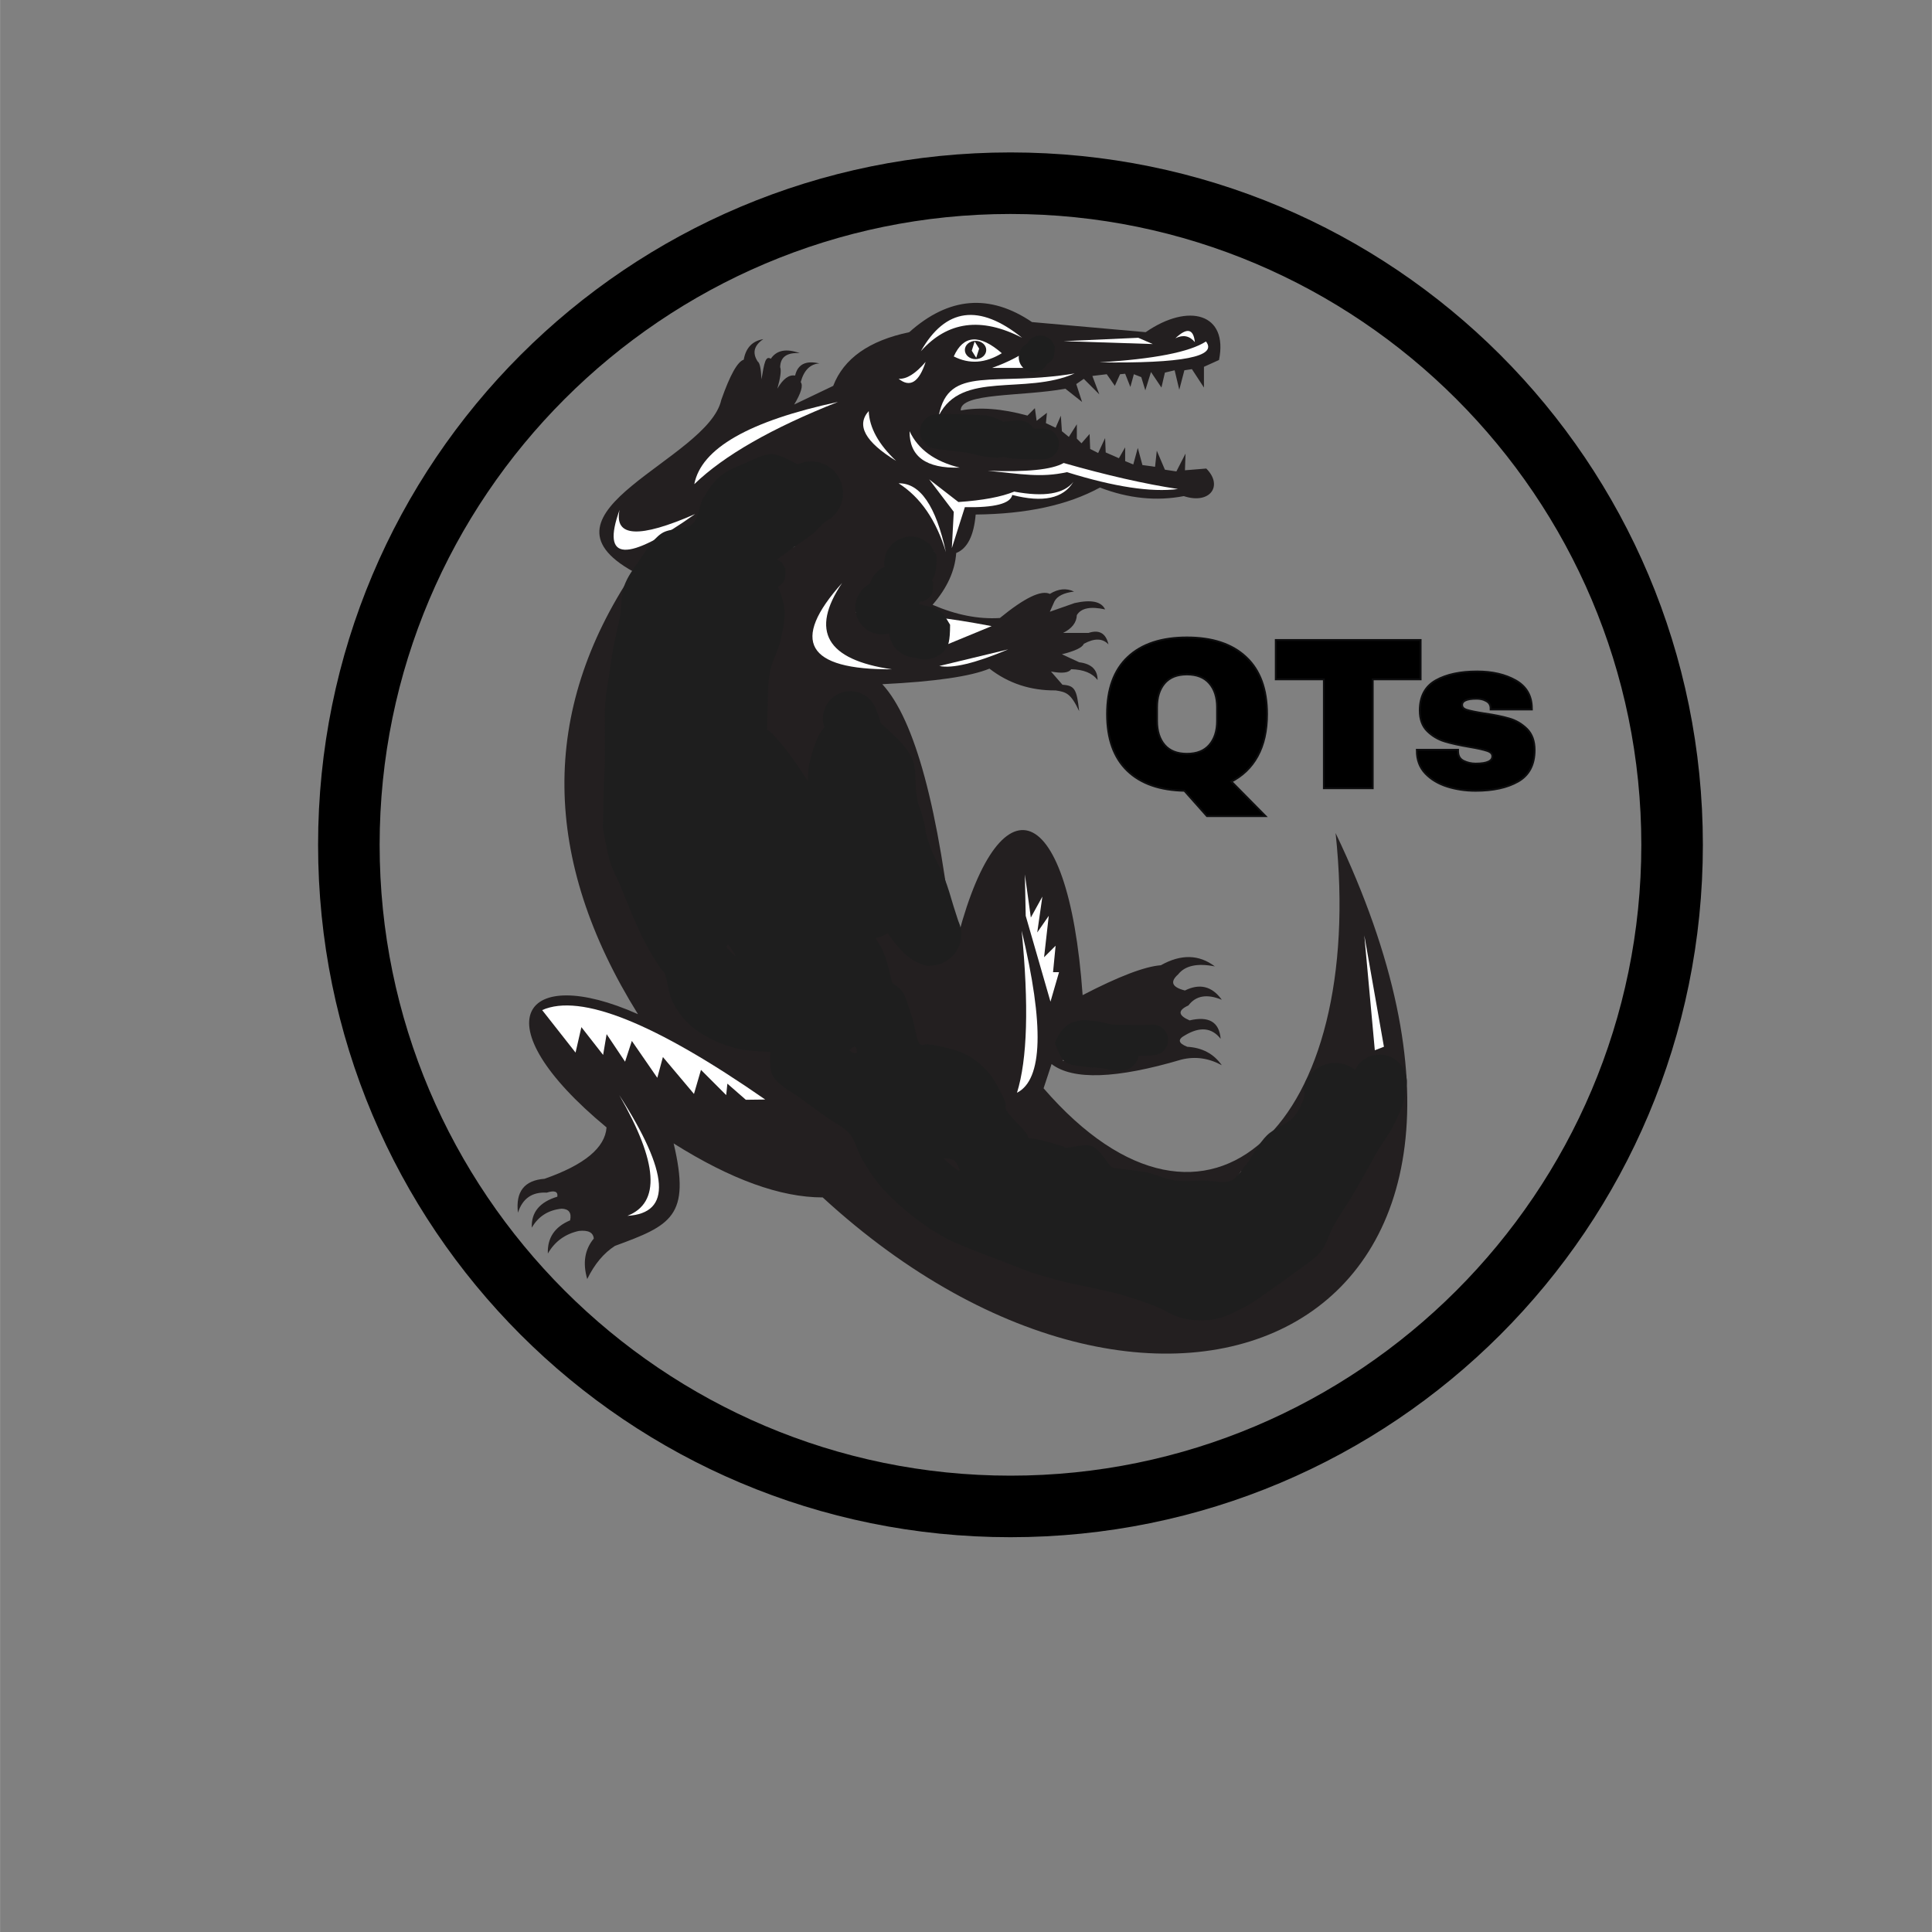 <svg xmlns="http://www.w3.org/2000/svg" xmlns:xlink="http://www.w3.org/1999/xlink" width="2380" zoomAndPan="magnify" viewBox="0 0 1784.88 1785" height="2380" preserveAspectRatio="xMidYMid meet" version="1.0"><rect x="0" y="0" width="1784.88" height="1785" fill="#808080" stroke="none"/><defs><g/><clipPath id="1085e797d0"><path d="M 293.824 140.832 L 1573.238 140.832 L 1573.238 1420.246 L 293.824 1420.246 Z M 293.824 140.832 " clip-rule="nonzero"/></clipPath><clipPath id="2a555ae82d"><path d="M 662 640.074 L 825 640.074 L 825 942 L 662 942 Z M 662 640.074 " clip-rule="nonzero"/></clipPath><clipPath id="4430458dcc"><path d="M 662.207 657.617 C 663.031 652.141 663.555 650.793 664.156 649.59 C 664.832 648.316 665.656 647.191 666.555 646.141 C 667.457 645.09 668.578 644.117 669.703 643.367 C 670.828 642.543 672.105 641.941 673.379 641.418 C 674.656 640.969 676.078 640.594 677.43 640.441 C 678.781 640.293 680.203 640.293 681.629 640.441 C 682.98 640.594 684.328 640.969 685.68 641.418 C 686.953 641.941 688.23 642.617 689.355 643.367 C 690.48 644.117 691.527 645.09 692.43 646.141 C 693.402 647.191 694.227 648.316 694.828 649.59 C 695.504 650.793 695.953 652.141 696.328 653.492 C 696.629 654.84 696.703 655.816 696.777 657.617 C 697.004 660.992 696.254 671.715 696.703 672.016 C 696.703 672.09 696.852 672.016 696.852 672.016 C 696.852 672.016 698.43 672.016 699.254 672.016 C 700.004 672.016 701.578 672.016 701.578 672.016 C 701.652 672.016 703.152 672.391 703.902 672.539 C 704.727 672.766 706.227 673.066 706.227 673.141 C 706.301 673.141 707.652 673.816 708.402 674.191 C 709.078 674.566 710.504 675.316 710.504 675.316 C 710.504 675.316 711.703 676.363 712.301 676.891 C 712.902 677.414 714.027 678.465 714.102 678.465 C 714.102 678.465 714.328 678.766 714.328 678.766 C 714.477 678.988 721.828 686.938 726.027 692.34 C 731.875 699.914 739.523 711.164 745.375 720.238 C 750.773 728.637 755.875 736.66 760.074 744.836 C 764.047 752.484 767.273 760.133 770.273 767.633 C 773.121 774.531 775.371 781.207 777.621 788.105 C 779.949 794.93 784.07 801.832 783.922 808.805 C 783.773 816.004 778.523 828.379 776.422 830.629 C 775.824 831.23 774.773 830.855 774.699 831.23 C 774.547 831.902 776.422 833.254 777.848 834.754 C 780.699 837.68 786.547 843.227 790.82 847.43 C 794.945 851.551 799.223 855.227 802.973 859.652 C 806.945 864.375 810.996 869.402 813.922 875.102 C 817.07 881.027 819.246 887.773 820.969 894.75 C 822.844 902.324 825.77 911.547 824.645 918.824 C 823.594 925.422 820.668 932.996 815.57 936.746 C 809.945 940.945 798.395 942.297 791.195 940.945 C 784.746 939.746 779.348 934.348 774.172 930.746 C 769.297 927.371 765.699 924.223 760.824 920.098 C 754.449 914.625 745.375 906.523 739.375 900.598 C 734.875 896.102 732.027 893.102 727.824 888 C 722.125 881.027 714.027 871.125 708.703 862.129 C 703.676 853.578 699.328 843.902 696.477 835.578 C 694.227 828.605 693.703 822.23 692.203 815.781 C 690.855 809.707 689.43 803.855 687.855 798.008 C 686.43 792.383 684.93 786.98 683.355 781.508 C 681.777 776.031 680.355 771.008 678.48 765.16 C 676.23 758.258 673.004 749.859 670.605 742.809 C 668.43 736.586 666.105 731.188 664.68 724.961 C 663.254 718.285 662.656 711.461 662.281 704.039 C 661.832 695.789 662.43 685.812 662.43 677.562 C 662.355 670.441 662.207 657.617 662.207 657.617 " clip-rule="nonzero"/></clipPath><clipPath id="715ca87426"><path d="M 556.984 419 L 779 419 L 779 972 L 556.984 972 Z M 556.984 419 " clip-rule="nonzero"/></clipPath><clipPath id="1916ffb1a5"><path d="M 556.988 764.859 C 557.512 723.312 558.488 713.262 558.789 703.664 C 559.012 694.664 558.711 686.414 558.789 677.562 C 558.789 668.266 558.414 658.215 559.164 649.141 C 559.762 640.594 561.262 633.016 562.539 624.617 C 563.887 615.543 565.238 605.793 566.961 596.496 C 568.688 587.27 571.238 578.195 572.812 569.047 C 574.387 559.973 573.637 550.148 576.562 541.672 C 579.41 533.348 584.66 526.223 590.059 518.574 C 595.984 509.949 602.508 498.625 611.133 492.852 C 619.309 487.379 633.406 489.926 639.855 484.004 C 645.855 478.602 645.406 467.504 649.68 460.152 C 653.957 452.73 659.129 445.078 665.73 439.68 C 672.328 434.207 681.328 430.906 689.355 427.531 C 697.227 424.23 705.477 419.355 713.352 419.582 C 721.227 419.883 736.676 429.031 736.75 429.031 C 736.824 428.957 739 428.281 740.125 427.906 C 741.25 427.531 743.426 426.781 743.5 426.781 C 743.574 426.707 745.824 426.555 747.023 426.48 C 748.227 426.406 750.551 426.18 750.551 426.18 C 750.625 426.18 752.949 426.555 754.074 426.781 C 755.273 426.93 757.523 427.305 757.598 427.305 C 757.676 427.305 759.773 428.281 760.898 428.73 C 761.949 429.18 764.125 430.082 764.125 430.082 C 764.199 430.156 766.074 431.508 766.973 432.258 C 767.949 432.93 769.824 434.355 769.824 434.355 C 769.898 434.43 771.324 436.23 772.074 437.129 C 772.824 438.031 774.324 439.832 774.324 439.906 C 774.324 439.906 775.371 442.004 775.824 443.129 C 776.348 444.18 777.324 446.281 777.398 446.281 C 777.398 446.355 777.398 446.355 777.398 446.355 C 777.398 446.355 777.848 448.605 778.074 449.805 C 778.297 450.93 778.824 453.254 778.824 453.254 C 778.824 453.328 778.672 455.656 778.672 456.855 C 778.598 458.055 778.523 460.379 778.523 460.379 C 778.523 460.453 777.848 462.703 777.547 463.828 C 777.172 464.953 776.574 467.203 776.496 467.203 C 776.496 467.277 775.371 469.305 774.773 470.277 C 774.172 471.328 772.973 473.352 772.973 473.352 C 772.973 473.43 771.324 475.078 770.5 475.977 C 769.672 476.805 768.098 478.453 768.023 478.527 C 768.023 478.527 766 479.801 765.023 480.402 C 764.047 481.078 763.297 481.301 762.023 482.277 C 759.473 484.301 755.801 488.953 751.523 492.551 C 745.676 497.426 736.75 502.977 729.551 508.375 C 722.352 513.777 712.676 520.148 708.402 524.801 C 705.926 527.5 703.078 530.199 703.602 532 C 704.277 534.176 711.254 533.125 714.25 536.051 C 718.977 540.699 723.328 552.473 724.527 561.473 C 725.801 571.07 723.176 582.246 720.926 592.07 C 718.75 601.82 713.352 610.367 711.328 620.418 C 709.227 631.219 709.602 643.59 709.152 654.84 C 708.703 665.641 708.777 675.914 708.629 686.562 C 708.477 697.215 708.551 708.164 708.402 718.812 C 708.328 729.312 708.777 740.109 707.879 750.008 C 707.129 759.008 704.652 767.707 703.902 775.809 C 703.152 783.008 700.828 790.582 703.078 796.355 C 705.176 801.906 710.727 805.957 716.578 810.004 C 724.078 815.18 738.102 816.906 745.676 822.98 C 752.426 828.453 758.051 835.73 760.898 843.527 C 763.898 851.703 762.172 861.754 762.625 871.352 C 763.074 881.551 761.199 894.75 763.75 903 C 765.625 909.074 770.797 913.723 772.824 917.398 C 774.098 919.648 774.848 920.996 775.523 922.871 C 776.121 924.746 776.574 926.848 776.797 928.797 C 776.949 930.824 776.871 932.922 776.574 934.871 C 776.273 936.898 775.672 938.922 774.922 940.723 C 774.172 942.598 773.121 944.395 771.922 946.047 C 770.723 947.621 769.297 949.121 767.723 950.473 C 766.223 951.746 764.422 952.871 762.625 953.695 C 760.824 954.598 758.426 955.344 756.848 955.719 C 755.949 955.871 755.051 955.496 754.523 955.871 C 753.848 956.395 753.699 957.82 753.25 958.496 C 752.949 959.02 752.5 959.32 752.125 959.695 C 751.824 960.145 751.75 960.594 751.301 961.121 C 750.773 961.797 749.648 962.469 748.824 963.219 C 748.074 963.969 747.324 965.02 746.574 965.547 C 746.125 965.922 745.602 965.996 745.148 966.297 C 744.699 966.594 744.477 967.043 743.949 967.344 C 743.199 967.871 741.926 968.094 740.949 968.543 C 739.977 969.07 738.926 969.82 738.023 970.121 C 737.426 970.27 736.977 970.195 736.449 970.344 C 735.926 970.496 735.551 970.793 734.949 970.945 C 734.051 971.168 732.777 971.02 731.727 971.168 C 730.602 971.246 730 971.543 728.5 971.695 C 724.602 971.996 714.777 971.996 707.504 971.621 C 699.555 971.168 690.855 971.02 682.605 969.145 C 674.055 967.195 664.832 963.969 656.957 959.922 C 649.305 956.02 641.957 951.445 635.957 945.598 C 630.031 939.82 624.859 932.848 621.258 925.273 C 617.434 917.398 616.457 903.898 613.91 899.098 C 612.785 896.926 611.809 896.926 610.383 894.898 C 607.16 890.398 600.859 879.977 596.66 872.176 C 592.461 864.301 588.859 856.203 585.188 847.805 C 581.285 838.953 577.609 829.129 573.938 820.203 C 570.41 811.805 566.211 804.531 563.438 795.758 C 560.438 786.156 556.988 764.859 556.988 764.859 M 670.828 874.949 C 688.527 894.074 673.23 873.453 672.555 872.551 C 672.555 872.477 672.555 872.477 672.48 872.477 C 672.328 872.477 670.828 874.949 670.828 874.949 " clip-rule="nonzero"/></clipPath><clipPath id="eb2ddaf3a0"><path d="M 746.164 638.457 L 888.855 638.457 L 888.855 892.641 L 746.164 892.641 Z M 746.164 638.457 " clip-rule="nonzero"/></clipPath><clipPath id="689fbc3ebe"><path d="M 808.895 654.242 C 814.82 669.016 816.77 679.738 819.844 687.84 C 822.918 695.938 826.969 703.812 831.094 711.461 C 835.293 719.188 840.992 726.086 844.742 734.035 C 848.492 742.059 851.492 750.684 853.594 759.383 C 855.766 768.082 855.992 777.457 857.566 786.383 C 859.141 795.305 860.867 804.379 863.191 812.93 C 865.367 821.18 872.867 834.98 870.992 836.855 C 870.016 837.902 864.391 834.98 864.391 834.98 C 864.391 834.98 868.891 836.105 870.992 837.004 C 873.09 837.98 875.191 839.18 876.992 840.602 C 878.789 842.027 880.516 843.68 881.941 845.477 C 883.367 847.277 884.566 849.305 885.539 851.402 C 886.441 853.504 887.191 855.754 887.641 858.004 C 888.016 860.254 888.164 862.652 888.016 864.977 C 887.941 867.227 887.492 869.625 886.816 871.801 C 886.141 873.977 885.164 876.152 883.965 878.102 C 882.84 880.125 881.34 882 879.766 883.574 C 878.117 885.227 876.242 886.727 874.293 887.926 C 872.34 889.125 870.168 890.102 867.992 890.773 C 865.816 891.449 863.418 891.898 861.168 892.051 C 858.844 892.199 856.816 893.023 854.191 891.676 C 848.043 888.375 836.645 871.051 830.645 860.777 C 825.621 852.004 823.52 842.93 819.621 834.379 C 815.871 826.129 811.145 818.406 807.695 810.23 C 804.32 802.281 802.07 795.68 799.145 786.082 C 794.945 772.207 789.098 748.883 786.098 734.711 C 784.07 724.812 778.297 713.562 781.898 709.363 C 785.496 705.086 803.945 704.938 808.07 709.438 C 812.422 714.312 804.996 729.688 805.371 739.211 C 805.746 748.133 807.098 756.309 809.945 765.008 C 813.172 774.832 821.043 784.809 824.793 794.707 C 828.32 804.008 832.367 812.707 832.367 822.68 C 832.367 834.23 829.594 852.527 822.395 860.102 C 816.32 866.625 802.445 868.426 795.695 869.027 C 791.797 869.328 789.246 868.578 786.246 867.602 C 783.172 866.625 780.172 865.051 777.699 863.176 C 775.148 861.301 772.746 858.902 770.949 856.277 C 769.148 853.727 767.648 850.652 766.824 847.652 C 765.922 844.652 765.473 841.277 765.625 838.129 C 765.773 834.98 766.449 831.68 767.574 828.68 C 768.699 825.754 770.348 822.828 772.371 820.43 C 774.398 817.953 776.949 815.707 779.648 814.055 C 782.348 812.406 785.422 811.129 788.496 810.379 C 791.57 809.629 794.945 809.406 798.098 809.707 C 801.246 810.004 804.473 810.906 807.395 812.18 C 810.246 813.457 813.094 815.332 815.422 817.43 C 817.746 819.605 819.844 822.23 821.344 825.004 C 822.844 827.777 823.969 830.93 824.57 834.078 C 825.094 837.152 825.168 840.527 824.645 843.68 C 824.195 846.828 823.145 850.055 821.719 852.828 C 820.293 855.676 818.27 858.379 816.02 860.551 C 813.77 862.801 810.996 864.676 808.145 866.102 C 805.297 867.453 802.07 868.426 798.922 868.801 C 795.77 869.176 792.398 869.027 789.32 868.426 C 786.246 867.75 783.098 866.551 780.324 864.977 C 777.621 863.402 774.996 861.227 772.898 858.828 C 770.875 856.426 769.074 853.578 767.875 850.652 C 766.672 847.727 765.848 844.504 765.699 841.352 C 765.473 838.203 765.773 834.828 766.598 831.754 C 767.348 828.68 768.773 825.605 770.5 822.98 C 772.223 820.355 774.473 817.879 777.023 815.93 C 779.496 813.98 782.422 812.332 785.422 811.281 C 788.422 810.23 794.871 809.555 794.871 809.629 C 794.871 809.707 776.273 817.578 769.824 814.656 C 763.148 811.656 759.551 799.355 755.949 790.73 C 752.199 781.582 749.723 770.859 748.074 760.957 C 746.5 751.359 746.199 741.836 746.273 732.086 C 746.352 721.961 745.977 711.312 748.676 701.262 C 751.676 690.465 755.801 676.289 764.125 669.539 C 772.523 662.715 788.723 658.965 798.996 660.766 C 808.445 662.414 816.621 670.816 823.969 677.562 C 831.395 684.465 839.27 692.562 843.094 701.863 C 847.066 711.535 845.043 724.586 846.77 734.711 C 848.27 743.559 850.219 751.133 852.395 759.309 C 854.719 767.785 857.043 776.258 860.266 784.656 C 863.641 793.43 868.965 802.055 872.418 810.98 C 875.793 819.605 878.266 828.379 880.891 837.152 C 883.516 846.004 889.891 862.875 888.09 863.852 C 885.914 864.977 863.191 836.777 864.391 834.98 C 864.918 834.23 868.891 836.105 870.992 837.004 C 873.09 837.98 875.191 839.18 876.992 840.602 C 878.789 842.027 880.516 843.68 881.941 845.477 C 883.289 847.277 884.566 849.305 885.539 851.402 C 886.441 853.504 887.191 855.754 887.641 858.004 C 888.016 860.254 888.164 862.652 888.016 864.977 C 887.941 867.227 887.492 869.625 886.816 871.801 C 886.141 873.977 885.164 876.152 883.965 878.102 C 882.84 880.125 881.34 882 879.766 883.574 C 878.117 885.227 876.242 886.727 874.293 887.926 C 872.34 889.125 870.168 890.102 867.992 890.773 C 865.816 891.449 863.418 891.898 861.168 892.051 C 858.844 892.199 856.891 892.426 854.191 891.676 C 850.066 890.551 844.066 887.926 839.043 883.875 C 831.992 878.25 822.918 867.375 818.047 858.602 C 813.77 850.879 812.344 842.93 810.172 834.828 C 807.996 826.578 806.422 818.254 804.922 809.707 C 803.496 800.855 803.121 791.633 801.473 782.48 C 799.746 772.957 798.098 762.383 794.57 753.535 C 791.348 745.285 785.648 738.684 781.746 731.035 C 777.922 723.461 774.172 715.887 771.473 707.789 C 768.773 699.613 767.648 689.488 765.547 682.215 C 763.973 676.59 761.199 671.488 760.523 667.59 C 760.074 665.191 760.148 663.539 760.301 661.516 C 760.523 659.492 760.973 657.465 761.648 655.516 C 762.324 653.641 763.223 651.766 764.273 650.043 C 765.398 648.391 766.75 646.742 768.25 645.391 C 769.672 644.043 771.398 642.766 773.121 641.793 C 774.922 640.816 776.797 639.992 778.746 639.469 C 780.699 638.941 782.797 638.641 784.82 638.566 C 786.773 638.492 788.871 638.719 790.82 639.168 C 792.848 639.543 794.797 640.219 796.598 641.117 C 798.395 642.016 800.195 643.141 801.695 644.492 C 803.27 645.766 804.695 647.266 805.895 648.918 C 807.098 650.566 808.895 654.242 808.895 654.242 " clip-rule="nonzero"/></clipPath><clipPath id="365d1a01d5"><path d="M 711 902 L 1300 902 L 1300 1220 L 711 1220 Z M 711 902 " clip-rule="nonzero"/></clipPath><clipPath id="cd6b5bbab2"><path d="M 712.227 965.922 C 733.824 932.996 741.551 927.672 750.023 922.348 C 759.398 916.5 771.625 910.273 781.824 906.973 C 790.371 904.199 798.395 901.574 806.496 902.551 C 814.969 903.523 825.395 907.574 831.395 913.574 C 837.32 919.574 839.117 930.074 842.27 938.695 C 845.418 947.246 846.242 962.02 850.293 965.02 C 852.395 966.52 854.344 964.422 857.641 964.871 C 864.918 965.77 882.465 969.145 892.141 974.094 C 900.688 978.445 907.664 984.367 913.664 991.566 C 920.113 999.219 927.312 1013.617 928.961 1019.465 C 929.711 1021.867 928.438 1022.766 929.336 1024.941 C 931.137 1029.367 944.562 1042.566 944.637 1042.641 C 944.637 1042.641 946.062 1044.441 946.812 1045.414 C 947.562 1046.316 948.984 1048.113 948.984 1048.113 C 948.984 1048.191 949.438 1050.438 950.336 1051.188 C 951.762 1052.238 954.535 1051.715 957.688 1052.465 C 963.609 1053.738 979.809 1058.09 982.883 1059.516 C 983.707 1059.887 983.484 1060.188 984.309 1060.414 C 987.383 1061.164 1001.633 1056.141 1008.758 1058.914 C 1016.258 1061.84 1023.832 1076.461 1027.805 1078.711 C 1029.156 1079.461 1029.379 1079.086 1031.031 1079.387 C 1035.754 1080.211 1050.078 1081.262 1059.23 1083.137 C 1068.004 1085.012 1076.102 1089.211 1084.879 1090.488 C 1093.727 1091.762 1103.25 1090.711 1112.176 1090.785 C 1120.723 1090.785 1130.699 1093.562 1137.223 1090.785 C 1143 1088.312 1147.648 1080.211 1150.422 1076.836 C 1151.922 1075.113 1152.148 1074.664 1153.648 1072.711 C 1157.023 1067.988 1163.547 1055.766 1170.445 1049.016 C 1177.422 1042.113 1189.422 1038.738 1195.344 1031.84 C 1200.445 1025.84 1204.793 1015.941 1205.32 1011.219 C 1205.543 1008.816 1203.895 1005.742 1203.895 1005.668 C 1203.895 1005.668 1204.719 1003.418 1205.168 1002.219 C 1205.543 1001.094 1206.293 998.844 1206.367 998.77 C 1206.367 998.77 1207.645 996.742 1208.32 995.77 C 1208.992 994.719 1210.344 992.691 1210.344 992.691 C 1210.344 992.617 1212.145 991.043 1213.043 990.219 C 1213.941 989.395 1215.668 987.742 1215.668 987.742 C 1215.742 987.668 1217.844 986.543 1218.895 985.945 C 1219.941 985.344 1222.043 984.219 1222.043 984.219 C 1222.117 984.145 1224.441 983.543 1225.566 983.242 C 1226.766 982.945 1229.094 982.27 1229.094 982.27 C 1229.168 982.27 1231.566 982.195 1232.766 982.195 C 1233.969 982.195 1236.367 982.117 1236.441 982.117 C 1236.441 982.117 1238.766 982.645 1239.965 982.867 C 1241.168 983.168 1243.492 983.695 1243.566 983.695 C 1243.566 983.695 1245.742 984.742 1246.793 985.27 C 1247.918 985.867 1250.016 986.918 1250.09 986.918 C 1250.09 986.918 1251.215 988.492 1251.816 988.418 C 1252.789 988.27 1253.617 985.195 1254.816 983.695 C 1256.016 982.195 1257.59 980.695 1259.164 979.418 C 1260.816 978.219 1262.613 977.168 1264.488 976.344 C 1266.289 975.594 1268.316 974.996 1270.34 974.695 C 1272.289 974.32 1274.391 974.246 1276.414 974.395 C 1278.438 974.543 1280.465 974.918 1282.414 975.594 C 1284.289 976.195 1286.164 977.094 1287.887 978.145 C 1289.613 979.27 1291.262 980.543 1292.613 982.043 C 1294.039 983.469 1295.312 985.117 1296.363 986.844 C 1297.336 988.645 1298.164 990.52 1298.762 992.469 C 1299.289 994.418 1299.664 996.52 1299.738 998.469 C 1299.812 1000.492 1299.289 1004.543 1299.289 1004.617 C 1299.289 1004.617 1299.289 1004.543 1299.289 1004.543 C 1299.289 1004.543 1298.387 1012.566 1296.887 1017.441 C 1294.789 1024.266 1290.664 1033.789 1286.688 1041.363 C 1282.789 1048.789 1277.613 1055.164 1273.266 1062.512 C 1268.691 1070.164 1264.34 1078.637 1259.914 1086.438 C 1255.715 1093.785 1251.742 1100.609 1247.316 1108.035 C 1242.441 1115.984 1236.516 1124.535 1231.867 1132.785 C 1227.516 1140.66 1225.867 1149.359 1220.242 1156.332 C 1214.168 1163.98 1203.969 1169.832 1195.871 1175.98 C 1188.219 1181.832 1180.645 1187.23 1172.922 1192.48 C 1165.422 1197.656 1158.523 1203.055 1150.199 1207.402 C 1141.348 1212.055 1131 1217.379 1121.098 1219.027 C 1111.727 1220.68 1101.527 1220.004 1092.453 1217.902 C 1083.527 1215.879 1076.027 1210.18 1067.102 1206.73 C 1057.652 1203.055 1046.781 1199.379 1037.332 1196.605 C 1028.855 1194.129 1021.508 1192.703 1013.031 1190.754 C 1003.582 1188.578 993.082 1186.707 983.109 1184.23 C 972.984 1181.68 962.484 1178.832 952.734 1175.531 C 943.512 1172.457 934.738 1168.555 926.113 1165.258 C 918.012 1162.184 910.516 1159.559 902.34 1156.332 C 893.566 1152.73 883.664 1148.984 875.266 1144.707 C 867.617 1140.734 861.016 1136.535 853.891 1131.66 C 846.242 1126.258 838.219 1119.961 831.094 1113.586 C 824.121 1107.285 817.445 1100.836 811.594 1093.637 C 805.895 1086.512 800.871 1078.637 796.371 1070.84 C 792.023 1063.262 790.371 1053.965 784.898 1047.516 C 779.422 1040.988 770.723 1037.316 763.523 1032.066 C 756.098 1026.742 748.75 1021.715 741.023 1015.715 C 732.25 1009.043 718.375 1002.668 713.801 993.742 C 709.676 985.719 712.227 965.922 712.227 965.922 M 784.746 970.496 C 794.422 977.77 791.723 967.793 789.773 967.121 C 788.422 966.672 784.746 970.496 784.746 970.496 M 871.516 1070.238 C 876.543 1075.039 885.539 1082.238 886.367 1081.562 C 887.039 1080.961 883.965 1073.988 881.414 1072.113 C 878.941 1070.238 871.516 1070.238 871.516 1070.238 M 1123.125 1150.707 C 1124.398 1156.707 1129.949 1153.184 1131.223 1152.508 C 1131.676 1152.281 1131.973 1152.207 1132.051 1151.984 C 1132.125 1151.684 1131.75 1151.008 1131.223 1150.707 C 1130.023 1150.031 1123.125 1150.707 1123.125 1150.707 " clip-rule="nonzero"/></clipPath><clipPath id="716f6d3c3d"><path d="M 816.715 495.656 L 865.312 495.656 L 865.312 545.328 L 816.715 545.328 Z M 816.715 495.656 " clip-rule="nonzero"/></clipPath><clipPath id="2124566dc7"><path d="M 865.219 513.102 C 865.293 528.699 863.492 532.676 861.094 535.676 C 858.691 538.75 855.242 541.449 851.793 543.023 C 848.27 544.598 843.918 545.348 840.094 545.125 C 836.27 544.898 832.07 543.625 828.844 541.598 C 825.543 539.648 822.395 536.5 820.445 533.273 C 818.422 529.973 817.145 525.773 816.922 521.949 C 816.695 518.125 817.445 513.777 819.02 510.25 C 820.594 506.801 823.371 503.352 826.371 500.953 C 829.371 498.625 833.418 496.75 837.168 496.078 C 840.918 495.402 845.344 495.703 848.941 496.828 C 852.617 497.953 859.141 502.977 859.141 502.977 " clip-rule="nonzero"/></clipPath><clipPath id="39ce8d9246"><path d="M 802.465 521.531 L 851 521.531 L 851 571.199 L 802.465 571.199 Z M 802.465 521.531 " clip-rule="nonzero"/></clipPath><clipPath id="b1c71eb6fd"><path d="M 850.969 538.898 C 851.043 554.496 849.242 558.547 846.844 561.547 C 844.441 564.547 840.992 567.246 837.543 568.82 C 834.02 570.398 829.668 571.223 825.844 570.996 C 822.02 570.773 817.82 569.422 814.52 567.473 C 811.297 565.445 808.145 562.371 806.195 559.074 C 804.172 555.773 802.895 551.574 802.672 547.75 C 802.445 543.922 803.195 539.574 804.77 536.125 C 806.348 532.598 809.121 529.148 812.121 526.75 C 815.121 524.426 819.172 522.625 822.918 521.949 C 826.668 521.199 831.094 521.5 834.695 522.625 C 838.367 523.75 844.895 528.773 844.895 528.773 " clip-rule="nonzero"/></clipPath><clipPath id="7b31bb6022"><path d="M 790.016 536.68 L 838.613 536.68 L 838.613 586.352 L 790.016 586.352 Z M 790.016 536.68 " clip-rule="nonzero"/></clipPath><clipPath id="cf78dfc7da"><path d="M 838.52 554.047 C 838.52 569.648 836.719 573.621 834.395 576.695 C 831.992 579.695 828.543 582.395 825.02 583.969 C 821.57 585.547 817.219 586.371 813.395 586.145 C 809.57 585.922 805.371 584.57 802.07 582.621 C 798.77 580.598 795.695 577.52 793.746 574.223 C 791.723 570.922 790.445 566.723 790.223 562.898 C 789.922 559.074 790.746 554.723 792.32 551.273 C 793.898 547.75 796.598 544.297 799.598 541.898 C 802.672 539.574 806.645 537.773 810.469 537.098 C 814.219 536.348 818.57 536.648 822.246 537.773 C 825.918 538.898 832.367 543.922 832.367 543.922 " clip-rule="nonzero"/></clipPath><clipPath id="fbea5ec492"><path d="M 821.141 558.055 L 869.734 558.055 L 869.734 607.723 L 821.141 607.723 Z M 821.141 558.055 " clip-rule="nonzero"/></clipPath><clipPath id="7055e16f04"><path d="M 869.715 575.422 C 869.715 591.02 867.918 595.07 865.516 598.07 C 863.191 601.07 859.742 603.77 856.219 605.344 C 852.691 606.918 848.418 607.742 844.594 607.52 C 840.77 607.293 836.57 605.945 833.27 603.996 C 829.969 601.969 826.895 598.895 824.871 595.594 C 822.918 592.297 821.57 588.094 821.344 584.27 C 821.121 580.445 821.945 576.098 823.52 572.645 C 825.094 569.121 827.793 565.672 830.793 563.273 C 833.793 560.945 837.844 559.148 841.594 558.473 C 845.344 557.723 849.77 558.023 853.441 559.148 C 857.117 560.273 863.566 565.297 863.566 565.297 " clip-rule="nonzero"/></clipPath><clipPath id="8862745ef9"><path d="M 829.164 559.777 L 877.762 559.777 L 877.762 609.449 L 829.164 609.449 Z M 829.164 559.777 " clip-rule="nonzero"/></clipPath><clipPath id="3fd39908e5"><path d="M 877.742 577.223 C 877.742 592.82 875.941 596.793 873.543 599.871 C 871.215 602.871 867.766 605.57 864.242 607.145 C 860.719 608.719 856.441 609.469 852.617 609.242 C 848.793 609.02 844.594 607.742 841.293 605.719 C 837.992 603.77 834.918 600.621 832.895 597.395 C 830.945 594.094 829.594 589.895 829.371 586.07 C 829.145 582.246 829.969 577.895 831.543 574.445 C 833.117 570.922 835.82 567.473 838.82 565.07 C 841.82 562.746 845.867 560.945 849.617 560.199 C 853.367 559.523 857.793 559.824 861.469 560.945 C 865.141 562.07 871.59 567.098 871.59 567.098 " clip-rule="nonzero"/></clipPath><clipPath id="eb76e75205"><path d="M 1107 1123.441 L 1155.543 1123.441 L 1155.543 1173 L 1107 1173 Z M 1107 1123.441 " clip-rule="nonzero"/></clipPath><clipPath id="d5255a3f3f"><path d="M 1155.449 1140.809 C 1155.449 1156.406 1153.648 1160.383 1151.324 1163.457 C 1148.922 1166.457 1145.473 1169.156 1142.023 1170.73 C 1138.5 1172.305 1134.148 1173.133 1130.324 1172.906 C 1126.5 1172.605 1122.301 1171.332 1119 1169.383 C 1115.773 1167.355 1112.625 1164.281 1110.676 1160.98 C 1108.652 1157.684 1107.375 1153.48 1107.152 1149.656 C 1106.926 1145.832 1107.676 1141.484 1109.25 1138.035 C 1110.824 1134.508 1113.523 1131.059 1116.602 1128.66 C 1119.602 1126.336 1123.574 1124.535 1127.398 1123.859 C 1131.148 1123.109 1135.574 1123.41 1139.172 1124.535 C 1142.848 1125.66 1149.371 1130.684 1149.371 1130.684 " clip-rule="nonzero"/></clipPath><clipPath id="d834116777"><path d="M 662.227 492 L 710.82 492 L 710.82 541.652 L 662.227 541.652 Z M 662.227 492 " clip-rule="nonzero"/></clipPath><clipPath id="2b97f072f1"><path d="M 710.727 509.426 C 710.801 525.023 709.004 529 706.602 532 C 704.277 535.074 700.754 537.773 697.305 539.348 C 693.777 540.922 689.43 541.672 685.605 541.449 C 681.777 541.223 677.578 539.949 674.355 537.922 C 671.055 535.973 667.906 532.824 665.957 529.598 C 663.93 526.301 662.656 522.102 662.43 518.273 C 662.207 514.449 662.957 510.102 664.531 506.574 C 666.105 503.125 668.879 499.676 671.879 497.277 C 674.879 494.953 678.93 493.078 682.68 492.402 C 686.43 491.727 690.855 492.027 694.527 493.152 C 698.129 494.277 704.652 499.301 704.652 499.301 " clip-rule="nonzero"/></clipPath><clipPath id="c85b708901"><path d="M 849.875 382.457 L 978.293 382.457 L 978.293 424.387 L 849.875 424.387 Z M 849.875 382.457 " clip-rule="nonzero"/></clipPath><clipPath id="f11f8bbd26"><path d="M 964.137 424.383 C 936.238 424.305 931.812 423.555 927.164 422.055 C 922.438 420.559 918.312 417.031 913.438 415.758 C 908.488 414.406 903.914 414.406 897.766 414.184 C 888.988 413.809 872.715 415.383 865.816 414.559 C 862.441 414.184 860.344 413.582 858.391 412.758 C 857.117 412.156 856.293 411.633 855.242 410.582 C 853.816 409.156 851.793 406.234 850.969 404.359 C 850.367 403.008 850.145 402.109 850.066 400.609 C 849.918 398.582 850.367 395.059 850.969 393.109 C 851.418 391.684 851.867 390.859 852.77 389.734 C 854.043 388.082 856.219 385.836 858.391 384.633 C 860.566 383.508 862.441 383.059 865.816 382.836 C 872.492 382.383 888.09 384.785 896.414 386.359 C 902.34 387.559 905.488 389.957 911.414 390.559 C 919.59 391.383 935.41 388.16 941.262 388.383 C 943.738 388.535 944.863 388.684 946.512 389.285 C 948.16 389.809 949.812 390.707 951.234 391.758 C 952.586 392.809 953.859 394.16 954.836 395.582 C 955.812 397.008 956.637 398.734 957.086 400.457 C 957.535 402.109 957.762 403.984 957.688 405.707 C 957.535 407.434 957.16 409.309 956.484 410.883 C 955.887 412.531 954.91 414.105 953.785 415.457 C 952.66 416.809 951.234 418.008 949.734 418.906 C 948.234 419.809 946.512 420.48 944.785 420.855 C 943.062 421.23 941.188 421.305 939.461 421.156 C 937.738 420.934 935.938 420.48 934.363 419.73 C 932.789 418.98 931.211 417.934 929.938 416.73 C 928.664 415.531 927.539 414.031 926.711 412.531 C 925.887 410.957 925.289 409.234 925.062 407.508 C 924.762 405.781 924.762 403.906 925.062 402.184 C 925.289 400.457 925.887 398.656 926.711 397.16 C 927.539 395.582 928.664 394.082 929.938 392.883 C 931.211 391.684 932.789 390.633 934.363 389.883 C 935.938 389.207 937.738 388.684 939.461 388.457 C 941.188 388.309 943.062 388.383 944.785 388.758 C 946.512 389.133 948.234 389.809 949.734 390.707 C 951.234 391.609 952.66 392.883 953.785 394.16 C 954.91 395.508 955.887 397.082 956.484 398.734 C 957.16 400.383 957.535 402.184 957.688 403.906 C 957.762 405.707 957.535 407.508 957.086 409.234 C 956.637 410.883 955.812 412.605 954.836 414.031 C 953.859 415.457 952.586 416.809 951.234 417.934 C 949.812 418.98 948.16 419.809 946.512 420.406 C 944.863 420.934 941.863 421.98 941.262 421.23 C 940.66 420.559 943.738 416.957 942.988 416.207 C 941.637 414.855 930.387 421.832 924.461 422.656 C 919.137 423.406 914.113 422.43 909.164 421.758 C 904.363 421.008 900.84 419.582 895.141 418.531 C 886.441 416.957 867.391 415.457 861.992 414.105 C 860.191 413.656 859.668 413.508 858.391 412.758 C 856.668 411.707 854.043 409.383 852.77 407.734 C 851.867 406.531 851.418 405.707 850.969 404.359 C 850.367 402.332 849.77 399.258 850.066 396.785 C 850.367 394.383 851.344 391.684 852.77 389.734 C 854.117 387.707 856.219 385.836 858.391 384.633 C 860.566 383.508 862.441 383.211 865.816 382.836 C 873.016 382.008 890.941 382.836 899.941 383.285 C 905.938 383.586 909.312 383.285 914.863 384.633 C 922.59 386.508 932.637 393.707 941.637 395.582 C 950.188 397.383 962.035 394.91 967.586 396.41 C 970.359 397.082 971.934 398.059 973.586 399.559 C 975.234 400.984 976.66 403.457 977.41 405.109 C 978.008 406.309 978.16 407.133 978.234 408.484 C 978.383 410.281 978.008 413.434 977.41 415.23 C 977.035 416.434 976.66 417.184 975.836 418.23 C 974.711 419.656 972.684 421.68 970.734 422.73 C 968.785 423.781 964.137 424.383 964.137 424.383 " clip-rule="nonzero"/></clipPath><clipPath id="fd51542af9"><path d="M 947.141 310 L 974.379 310 L 974.379 337.75 L 947.141 337.75 Z M 947.141 310 " clip-rule="nonzero"/></clipPath><clipPath id="742ab0e850"><path d="M 974.336 319.762 C 974.336 328.461 973.359 330.711 972.008 332.438 C 970.734 334.086 968.785 335.664 966.836 336.488 C 964.809 337.387 962.41 337.836 960.309 337.688 C 958.137 337.613 955.812 336.863 953.938 335.738 C 952.062 334.613 950.336 332.887 949.211 331.012 C 948.16 329.211 947.41 326.812 947.262 324.715 C 947.109 322.539 947.562 320.137 948.461 318.188 C 949.359 316.238 950.859 314.289 952.586 312.938 C 954.234 311.59 956.484 310.613 958.586 310.238 C 960.762 309.863 963.16 310.016 965.262 310.613 C 967.285 311.289 970.961 314.062 970.961 314.062 " clip-rule="nonzero"/></clipPath><clipPath id="49ef70fba4"><path d="M 941.066 316.062 L 968.305 316.062 L 968.305 343.957 L 941.066 343.957 Z M 941.066 316.062 " clip-rule="nonzero"/></clipPath><clipPath id="fb0b9de692"><path d="M 968.262 325.84 C 968.262 334.613 967.285 336.863 965.934 338.512 C 964.586 340.238 962.637 341.738 960.684 342.637 C 958.734 343.535 956.336 343.988 954.16 343.836 C 951.984 343.688 949.66 342.938 947.859 341.887 C 945.988 340.762 944.262 338.961 943.137 337.164 C 942.012 335.289 941.262 332.961 941.188 330.789 C 941.035 328.688 941.488 326.215 942.387 324.262 C 943.211 322.312 944.785 320.363 946.438 319.09 C 948.16 317.738 950.41 316.688 952.512 316.312 C 954.609 315.938 957.086 316.09 959.109 316.766 C 961.211 317.363 964.809 320.137 964.809 320.137 " clip-rule="nonzero"/></clipPath><clipPath id="4f211695db"><path d="M 974.336 942.488 L 1079.188 942.488 L 1079.188 989.316 L 974.336 989.316 Z M 974.336 942.488 " clip-rule="nonzero"/></clipPath><clipPath id="30c5d39396"><path d="M 974.484 963.594 C 981.758 946.047 990.91 944.02 996.906 943.047 C 1002.156 942.148 1007.031 942.898 1012.133 943.422 C 1017.531 944.02 1023.156 946.047 1028.406 946.645 C 1033.129 947.172 1037.555 946.871 1042.281 946.945 C 1047.156 947.02 1053.004 947.098 1057.055 947.02 C 1059.828 946.945 1062.152 946.645 1064.102 946.645 C 1065.453 946.645 1066.352 946.645 1067.477 946.871 C 1068.602 947.02 1069.727 947.395 1070.777 947.848 C 1071.828 948.297 1072.805 948.895 1073.703 949.645 C 1074.602 950.32 1075.426 951.145 1076.102 952.047 C 1076.777 952.945 1077.379 953.922 1077.902 954.973 C 1078.352 955.945 1078.727 957.07 1078.879 958.195 C 1079.102 959.32 1079.176 960.52 1079.102 961.645 C 1079.027 962.77 1078.879 963.895 1078.504 964.945 C 1078.203 966.07 1077.676 967.121 1077.078 968.094 C 1076.551 969.07 1075.801 969.969 1074.977 970.793 C 1074.227 971.621 1073.328 972.293 1072.352 972.895 C 1071.379 973.496 1070.328 973.945 1069.203 974.32 C 1068.152 974.621 1065.828 974.918 1065.828 974.918 C 1065.828 974.918 1061.18 975.293 1058.855 975.445 C 1056.453 975.594 1052.48 974.996 1051.652 975.82 C 1051.277 976.121 1051.652 976.945 1051.504 977.32 C 1051.43 977.621 1051.203 977.844 1051.129 978.145 C 1051.055 978.371 1051.055 978.668 1050.98 978.969 C 1050.754 979.418 1050.305 979.945 1050.004 980.469 C 1049.781 980.992 1049.555 981.668 1049.328 982.043 C 1049.105 982.344 1048.879 982.492 1048.73 982.719 C 1048.504 982.945 1048.504 983.168 1048.281 983.469 C 1047.906 983.844 1047.305 984.219 1046.93 984.594 C 1046.48 984.969 1046.105 985.57 1045.73 985.867 C 1045.43 986.094 1045.203 986.094 1044.906 986.242 C 1044.68 986.469 1044.531 986.695 1044.305 986.844 C 1043.855 987.07 1043.18 987.219 1042.656 987.52 C 1042.129 987.742 1041.531 988.117 1041.078 988.27 C 1040.781 988.418 1040.48 988.344 1040.254 988.418 C 1039.953 988.492 1039.73 988.719 1039.43 988.793 C 1038.98 988.867 1038.23 988.793 1037.707 988.867 C 1037.105 988.945 1036.656 989.094 1035.98 989.168 C 1034.629 989.242 1032.68 989.32 1030.355 989.094 C 1026.758 988.793 1020.98 987.219 1016.258 986.695 C 1011.309 986.02 1006.434 986.395 1001.332 985.492 C 995.707 984.594 988.207 984.367 983.785 980.918 C 979.211 977.246 974.484 963.594 974.484 963.594 " clip-rule="nonzero"/></clipPath><clipPath id="ea5ba845c3"><path d="M 698.535 515.699 L 725.77 515.699 L 725.77 543.461 L 698.535 543.461 Z M 698.535 515.699 " clip-rule="nonzero"/></clipPath><clipPath id="6983acb383"><path d="M 725.727 525.477 C 725.727 534.176 724.75 536.426 723.402 538.148 C 722.125 539.797 720.176 541.375 718.152 542.199 C 716.203 543.098 713.801 543.547 711.629 543.398 C 709.527 543.324 707.129 542.574 705.328 541.449 C 703.453 540.324 701.727 538.598 700.602 536.723 C 699.477 534.926 698.805 532.523 698.652 530.426 C 698.504 528.25 698.953 525.848 699.852 523.898 C 700.754 521.949 702.254 520 703.977 518.648 C 705.629 517.301 707.879 516.324 709.977 515.949 C 712.078 515.574 714.551 515.727 716.652 516.324 C 718.676 517 722.277 519.773 722.277 519.773 " clip-rule="nonzero"/></clipPath><clipPath id="7ca8f456a3"><path d="M 834.875 528.223 L 862.113 528.223 L 862.113 556.117 L 834.875 556.117 Z M 834.875 528.223 " clip-rule="nonzero"/></clipPath><clipPath id="7e4e3f1adc"><path d="M 862.066 538 C 862.066 546.773 861.094 549.023 859.742 550.672 C 858.391 552.398 856.516 553.898 854.492 554.797 C 852.543 555.699 850.145 556.148 847.969 555.996 C 845.867 555.848 843.469 555.098 841.668 554.047 C 839.793 552.922 838.07 551.121 836.945 549.324 C 835.82 547.449 835.145 545.125 834.992 542.949 C 834.844 540.848 835.293 538.375 836.195 536.426 C 837.094 534.473 838.594 532.523 840.242 531.25 C 841.969 529.898 844.219 528.848 846.316 528.473 C 848.418 528.098 850.895 528.25 852.992 528.926 C 855.016 529.523 858.617 532.301 858.617 532.301 " clip-rule="nonzero"/></clipPath></defs><g clip-path="url(#1085e797d0)"><path fill="#000000" d="M 933.531 140.832 C 579.562 140.832 293.824 426.566 293.824 780.539 C 293.824 1134.508 579.562 1420.246 933.531 1420.246 C 1287.504 1420.246 1573.238 1134.508 1573.238 780.539 C 1573.238 426.566 1287.504 140.832 933.531 140.832 Z M 933.531 1363.383 C 612.258 1363.383 350.688 1101.812 350.688 780.539 C 350.688 459.262 612.258 197.691 933.531 197.691 C 1254.809 197.691 1516.375 459.262 1516.375 780.539 C 1516.375 1101.812 1254.809 1363.383 933.531 1363.383 Z M 933.531 1363.383 " fill-opacity="1" fill-rule="nonzero"/></g><path fill="#231f20" d="M 1126.207 332.598 C 1134.895 289.531 1098.211 279.441 1058.438 306.902 L 953.434 297.574 C 914.367 271.137 876.562 274.246 840.023 306.902 C 802.879 314.715 779.457 331.25 769.75 356.52 L 733.688 373.75 C 740.113 363.07 742.125 356.168 739.73 353.035 C 742.695 342.09 748.445 336.336 756.992 335.77 C 744.441 332.824 736.961 336.566 734.551 346.992 C 728.875 345.984 723.406 350.012 718.148 359.078 C 721.043 348.781 721.906 342.164 720.742 339.223 C 720.957 329.828 726.996 325.512 738.863 326.277 C 726.375 321.781 717.457 323.504 712.105 331.461 C 707.172 328.332 706.012 335.457 703.477 350.445 C 703.055 340.641 701.902 335.172 700.023 334.047 C 694.793 326.086 696.52 319.184 705.199 313.332 C 695.074 315.004 689.031 321.336 687.078 332.324 C 681.312 334.141 674.41 346.512 666.359 369.43 C 654.277 424.672 485.094 473 585.219 528.238 C 498.789 657.355 500.176 793.621 589.379 937.016 C 483.219 889.723 442.375 943.969 560.336 1041.625 C 559.023 1060.379 539.938 1076.199 503.078 1089.094 C 484.402 1090.5 476.203 1100.949 478.477 1120.449 C 482.703 1107.301 491.574 1101.117 505.09 1101.895 C 512.32 1099.586 515.582 1100.832 514.867 1105.633 C 498.531 1110.562 490.668 1120.102 491.277 1134.262 C 497.312 1123.797 506.516 1117.949 518.902 1116.715 C 525.582 1116.977 528.168 1120.574 526.668 1127.5 C 512.395 1133.523 505.543 1143.734 506.102 1158.145 C 512.574 1146.992 522.121 1140.039 534.727 1137.277 C 543.453 1136.355 548.062 1138.703 548.539 1144.332 C 540.188 1154.383 538.168 1166.848 542.492 1181.73 C 549.199 1167.949 557.734 1157.738 568.102 1151.086 C 619.797 1132.102 638.324 1123.938 622.336 1056.438 C 675.211 1089.715 721.117 1106.34 760.051 1106.316 C 1074.406 1395.238 1455.953 1233.812 1233.914 769.664 C 1262.605 1037.273 1116.637 1181.66 964.125 1005.492 L 971.508 983.105 C 991.285 998.141 1031.285 996.754 1091.516 978.945 C 1104.258 975.828 1116.684 977.578 1128.785 984.18 C 1121.32 973.598 1110.684 967.922 1096.871 967.148 C 1088.492 963.844 1087.777 960.309 1094.73 956.559 C 1108.547 948.281 1119.543 949.348 1127.711 959.773 C 1126.422 944.234 1116.859 938.562 1099.02 942.75 C 1088.277 938.098 1087.918 933.496 1097.945 928.941 C 1104.844 919.824 1115.121 918.078 1128.785 923.711 C 1119.789 911.191 1108.438 908.328 1094.73 915.129 C 1082.742 912.125 1080.641 907.164 1088.422 900.254 C 1094.863 892.125 1106.168 889.668 1122.355 892.871 C 1107.688 881.738 1091.059 881.383 1072.469 891.805 C 1057.633 892.914 1033.543 902.117 1000.195 919.418 C 986.797 730.316 919.727 717.348 881.609 878.906 C 867.402 747.102 845.234 664.84 815.117 632.137 C 863.668 629.758 896.668 624.973 914.125 617.758 C 931.645 631.367 952.02 638.078 975.254 637.883 C 985.312 639.375 989.344 640.836 996.988 657.043 C 994.758 636.613 992.832 633.402 981.57 632.637 L 970.973 620.434 C 981.191 622.359 987.402 621.648 989.602 618.293 C 1001.168 618.59 1009.301 621.941 1014.008 628.355 C 1014.02 618.762 1008.344 613.27 996.988 611.871 L 981.035 604.484 C 993.188 601.484 999.93 598.273 1001.27 594.844 C 1011.105 589.449 1018.703 589.629 1024.07 595.387 C 1021.688 585.039 1015.512 581.504 1005.555 584.789 L 982.109 584.789 C 990.336 580.684 994.586 575.188 994.848 568.301 C 998.766 561.801 1007.473 560.055 1020.973 563.055 C 1017.543 555.73 1008.152 553.77 992.816 557.172 L 969.898 565.199 L 974.188 555.562 C 976.84 550.676 982.875 547.684 992.281 546.57 C 985.227 543.168 977.77 543.883 969.898 548.711 C 961.965 544.887 946.586 552.309 923.758 570.973 C 904.023 572.234 883.285 568.164 861.555 558.773 C 874.996 543.297 882.277 527.344 883.398 510.926 C 893.688 506.84 899.68 494.992 901.383 475.383 C 948.461 474.938 986.715 466.621 1016.148 450.445 C 1042.527 460.566 1068.359 463.207 1093.664 458.359 C 1117.828 466.379 1130.387 448.84 1114.434 432.887 L 1094.734 434.496 L 1095.27 419.078 L 1086.816 435.562 L 1076.211 433.953 L 1068.723 416.402 L 1067.113 431.281 L 1055.441 429.672 L 1051.16 413.832 L 1046.988 429.141 L 1039.492 426.035 L 1039.492 413.297 L 1033.711 423.359 L 1021.508 418.004 L 1020.973 404.734 L 1014.547 418.543 L 1007.16 414.797 L 1006.629 400.984 L 999.129 409.551 L 994.848 405.266 L 994.848 391.992 L 987.461 403.66 L 981.035 398.414 L 980.07 384.07 L 975.254 395.207 L 966.266 390.922 L 967.223 381.395 L 957.695 388.781 L 956.086 377.113 L 949.238 383.961 C 925.684 377.504 905.129 375.93 887.57 379.254 C 886.902 362.684 943.883 366.52 984.25 359.133 L 999.664 371.336 L 994.312 354.852 L 1001.27 350.035 L 1015.617 364.371 L 1009.191 347.352 L 1022.469 345.746 L 1029.961 356.457 L 1034.785 345.746 L 1039.492 345.32 L 1044.312 357.523 L 1047.523 345.746 L 1054.375 348.426 L 1058.117 360.629 L 1063.363 343.715 L 1073.004 358.059 L 1076.211 344.254 L 1085.207 342.113 L 1089.492 360.09 L 1094.195 342.113 L 1101.16 341.039 L 1112.289 358.059 L 1112.289 338.898 L 1126.207 332.598 " fill-opacity="1" fill-rule="evenodd"/><path fill="#ffffff" d="M 925.547 326.336 C 904.875 308.414 890.07 309.406 881.141 329.312 C 895.504 336.664 910.305 335.672 925.547 326.336 " fill-opacity="1" fill-rule="evenodd"/><path fill="#231f20" d="M 891.383 323.367 C 891.383 318.695 895.805 314.91 901.258 314.91 C 906.715 314.91 911.141 318.695 911.141 323.367 C 911.141 328.031 906.715 331.82 901.258 331.82 C 895.805 331.82 891.383 328.031 891.383 323.367 " fill-opacity="1" fill-rule="nonzero"/><path fill="#ffffff" d="M 900.43 315.504 L 904.598 322.094 L 901.863 330.562 L 897.766 324.012 L 900.43 315.504 " fill-opacity="1" fill-rule="evenodd"/><path fill="#ffffff" d="M 1085.922 312.531 C 1096.559 302.438 1102.547 303.625 1103.895 316.102 C 1098.977 310.207 1092.988 309.016 1085.922 312.531 " fill-opacity="1" fill-rule="evenodd"/><path fill="#ffffff" d="M 1114.137 315.504 C 1125.117 329.445 1092.301 335.883 1015.676 334.789 C 1066.23 331.703 1099.055 325.273 1114.137 315.504 " fill-opacity="1" fill-rule="evenodd"/><path fill="#ffffff" d="M 992.816 345.031 C 918.406 357.523 876.383 336.578 867.328 383.953 C 888.406 341.934 946.621 365.387 992.816 345.031 " fill-opacity="1" fill-rule="evenodd"/><path fill="#ffffff" d="M 912.453 434.902 C 948.41 436.328 971.824 433.949 982.699 427.766 C 1022.105 439.043 1057.301 447.062 1088.301 451.809 C 1063.645 455.031 1029.434 449.836 985.68 436.219 C 961.625 441.574 943.426 437.922 912.453 434.902 " fill-opacity="1" fill-rule="evenodd"/><path fill="#ffffff" d="M 991.625 445.266 C 982.793 456.375 964.578 459.352 936.977 454.195 C 925.18 459.074 907.996 462.289 885.43 463.836 L 858.402 442.887 L 881.141 472.883 L 879.352 506.449 L 891.383 468.594 C 918.867 469.078 933.473 465.312 935.191 457.293 C 963.469 464.605 982.281 460.594 991.625 445.266 " fill-opacity="1" fill-rule="evenodd"/><path fill="#ffffff" d="M 840.305 398.355 C 840.07 421.754 855.508 432.984 886.617 432.051 C 863.539 426.371 848.098 415.137 840.305 398.355 " fill-opacity="1" fill-rule="evenodd"/><path fill="#ffffff" d="M 867.328 395.387 C 899.699 383.039 935.934 387.043 976.027 407.41 L 947.812 421.219 L 954.484 407.41 L 939.355 419.43 L 941.266 405.031 L 925.672 420.621 L 925.672 403.84 L 911.141 412.168 L 914.242 400.145 L 899.836 409.789 L 902.219 401.461 L 887.809 408.008 L 891.383 395.977 L 877.57 409.789 L 878.164 397.766 L 870.426 405.621 L 867.328 395.387 " fill-opacity="1" fill-rule="evenodd"/><path fill="#ffffff" d="M 863.16 509.434 C 860.812 529.91 852.375 550.121 837.836 570.059 C 848.219 567.75 874.309 570.555 916.109 578.484 L 867.758 598.438 L 873.145 587.695 L 849.352 595.375 L 856.246 583.102 L 834.012 592.285 L 841.668 579.25 L 814.051 582.336 L 826.328 566.203 L 790.281 566.203 L 829.418 553.949 L 805.625 547.801 L 836.305 546.266 L 824.031 529.395 L 839.367 529.395 L 833.246 517.117 L 847.816 523.242 L 863.16 509.434 " fill-opacity="1" fill-rule="evenodd"/><path fill="#ffffff" d="M 830.176 446.539 C 850.039 446.164 864.617 467.391 873.91 510.199 C 864.949 480.617 850.371 459.398 830.176 446.539 " fill-opacity="1" fill-rule="evenodd"/><path fill="#ffffff" d="M 778 538.586 C 729.777 592.297 745.121 618.898 824.031 618.375 C 763.504 609.59 748.16 582.992 778 538.586 " fill-opacity="1" fill-rule="evenodd"/><path fill="#ffffff" d="M 931.453 599.969 C 901.086 612.742 879.852 617.859 867.758 615.312 L 931.453 599.969 " fill-opacity="1" fill-rule="evenodd"/><path fill="#ffffff" d="M 797.176 642.164 C 833.984 699.309 857.77 776.801 868.523 874.625 L 814.051 830.129 L 842.457 835.492 L 810.984 810.934 L 838.602 815.555 L 796.406 784.086 L 828.648 787.941 L 789.516 761.086 L 826.328 766.449 L 787.215 737.297 L 820.199 741.125 L 778 708.145 L 811.75 716.57 L 777.234 691.27 L 801.793 691.27 L 775.703 670.551 L 798.707 672.848 L 780.297 654.441 L 796.406 661.336 L 797.176 642.164 " fill-opacity="1" fill-rule="evenodd"/><path fill="#ffffff" d="M 764.188 432.73 L 725.82 445.773 L 732.734 465.711 L 697.434 489.496 L 710.477 502.539 L 682.094 519.414 L 698.969 536.289 L 665.215 570.035 L 687.453 578.484 L 655.234 614.547 L 678.262 626.059 L 655.234 666.723 L 685.156 679.766 L 678.262 717.336 L 699.734 719.656 L 695.137 757.234 L 716.602 764.914 L 710.477 801.75 L 731.969 802.516 L 725.82 835.492 L 744.992 840.852 L 742.695 871.559 L 764.188 874.625 L 758.039 903.773 L 784.895 903.773 L 781.066 932.922 L 804.09 929.098 L 794.875 915.285 L 792.578 896.094 L 772.613 896.094 L 772.613 860.812 L 750.379 860.812 L 750.379 823.215 L 738.098 823.215 L 745.781 784.086 L 720.461 789.473 L 726.586 754.168 L 703.562 752.637 L 708.184 708.91 L 688.219 706.613 L 695.137 665.953 L 668.281 660.57 L 690.543 621.461 L 672.109 613.777 L 702.031 579.25 L 685.922 566.992 L 711.246 535.52 L 698.969 523.242 L 734.27 504.836 L 714.305 491.027 L 747.312 477.219 L 736.566 471.863 L 756.504 456.52 L 740.395 449.605 L 764.188 432.73 " fill-opacity="1" fill-rule="evenodd"/><path fill="#ffffff" d="M 716.633 439.625 L 692.84 459.586 L 701.266 474.926 L 665.98 496.391 L 679.793 510.199 L 641.422 533.988 L 659.832 556.246 L 641.422 586.16 L 651.406 596.141 L 634.508 628.355 L 642.957 636.805 L 629.145 674.379 L 656 688.957 L 637.594 724.254 L 660.598 735.766 L 649.871 767.215 L 679.793 780.258 L 671.344 806.344 L 702.797 821.68 L 686.688 853.898 L 721.227 867.707 L 705.883 889.965 L 739.629 912.223 L 728.117 928.332 L 764.188 949.793 L 728.117 949.793 L 731.18 938.281 L 709.715 926.793 L 722.762 913.754 L 687.453 878.453 L 695.137 870.77 L 668.281 850.066 L 683.625 825.512 L 649.871 809.41 L 665.215 790.238 L 632.973 771.043 L 646.785 740.359 L 621.461 730.379 L 640.656 685.125 L 616.863 669.02 L 633.738 647.527 L 626.078 624.523 L 639.891 598.438 L 627.613 583.867 L 645.254 560.078 L 629.91 531.691 L 658.301 509.434 L 650.641 491.027 L 684.391 469.543 L 675.941 458.051 L 716.633 439.625 " fill-opacity="1" fill-rule="evenodd"/><path fill="#ffffff" d="M 641.422 492.559 L 613.035 527.098 L 621.484 543.203 L 599.988 564.695 L 614.566 588.457 L 590.012 619.906 L 608.438 632.949 L 584.652 662.102 L 601.527 674.379 L 583.887 709.676 L 604.586 724.254 L 590.777 745.746 L 611.504 758.766 L 601.527 788.707 L 618.395 805.578 L 609.969 820.148 L 636.828 840.852 L 617.629 860.047 L 654.469 879.219 L 640.656 897.625 L 675.176 918.352 L 649.871 925.242 L 692.84 947.496 L 632.973 924.477 L 645.254 912.199 L 616.863 896.094 L 627.613 879.219 L 595.398 862.344 L 606.883 842.383 L 582.352 827.809 L 599.988 810.168 L 576.969 788.707 L 593.078 768.746 L 576.203 746.512 L 584.652 727.316 L 572.371 703.527 L 584.652 674.379 L 570.84 660.57 L 589.246 636.805 L 576.969 615.312 L 599.988 582.336 L 586.184 553.949 L 606.117 541.672 L 599.988 520.945 L 641.422 492.559 " fill-opacity="1" fill-rule="evenodd"/><path fill="#ffffff" d="M 642.188 474.926 C 578.438 520.145 555.164 518.867 572.371 471.098 C 567.172 496.355 590.441 497.633 642.188 474.926 " fill-opacity="1" fill-rule="evenodd"/><path fill="#ffffff" d="M 774.172 371.34 C 691.996 388.98 647.75 414.301 641.422 447.305 C 668.891 420.789 713.145 395.473 774.172 371.34 " fill-opacity="1" fill-rule="evenodd"/><path fill="#ffffff" d="M 802.559 379.789 C 790.809 392.938 799.246 408.277 827.859 425.812 C 811.629 410.496 803.191 395.16 802.559 379.789 " fill-opacity="1" fill-rule="evenodd"/><path fill="#ffffff" d="M 944.242 312.086 C 904.676 280.254 873.492 284.414 850.691 324.555 C 875.355 296.809 906.539 292.652 944.242 312.086 " fill-opacity="1" fill-rule="evenodd"/><path fill="#ffffff" d="M 855.152 334.332 C 849.035 353.215 840.723 358.414 830.188 349.941 C 837.551 350.445 845.875 345.242 855.152 334.332 " fill-opacity="1" fill-rule="evenodd"/><path fill="#ffffff" d="M 1051.605 312.086 L 982.555 315.203 L 1064.973 317.863 Z M 1051.605 312.086 " fill-opacity="1" fill-rule="evenodd"/><path fill="#ffffff" d="M 1278.57 1011.777 L 1254.184 1019.332 L 1260.441 1056.438 L 1232.816 1056.438 L 1232.816 1094.629 L 1207.352 1094.629 L 1201.098 1137.137 L 1186.207 1114.914 L 1153.191 1147.93 L 1140.461 1135.199 L 1109.598 1175.324 L 1104.422 1146.633 L 1061.914 1175.324 L 1057.598 1144.691 L 1024.578 1170.148 L 1024.578 1133.902 L 985.301 1155.266 L 974.727 1124.406 L 946.031 1140.375 L 938.695 1097.867 L 884.309 1111.676 C 1072.238 1257.789 1203.66 1224.488 1278.57 1011.777 " fill-opacity="1" fill-rule="evenodd"/><path fill="#ffffff" d="M 1260.441 864.191 L 1270.152 970.348 L 1278.57 967.109 Z M 1260.441 864.191 " fill-opacity="1" fill-rule="evenodd"/><path fill="#ffffff" d="M 965.234 1065.078 L 982.062 1062.914 L 982.062 1082.977 L 1015.082 1075.645 L 1018.32 1098.945 L 1052.199 1091.391 L 1052.199 1109.52 L 1083.055 1098.945 L 1090.609 1114.914 L 1118.234 1100.027 L 1132.902 1103.262 L 1146.715 1081.898 L 1160.527 1090.531 L 1173.48 1064.852 L 1186.207 1071.328 L 1200.016 1040.477 L 1205.195 1040.477 L 1222.242 989.551 C 1223.324 1154.188 996.953 1142.535 965.234 1065.078 " fill-opacity="1" fill-rule="evenodd"/><path fill="#ffffff" d="M 943.871 859.875 C 964.844 947.57 963.406 997.484 939.547 1009.617 C 949.16 978.695 950.598 928.785 943.871 859.875 " fill-opacity="1" fill-rule="evenodd"/><path fill="#ffffff" d="M 706.93 1015.871 C 604.961 945.066 536.266 917.516 500.844 933.234 L 531.703 972.504 L 537.102 948.98 L 557.168 974.664 L 560.406 955.457 L 577.457 980.918 L 583.711 961.711 L 607.23 995.809 L 612.406 976.602 L 641.109 1010.695 L 647.586 988.473 L 670.891 1011.777 L 671.973 1001.203 L 689.02 1016.094 L 706.93 1015.871 " fill-opacity="1" fill-rule="evenodd"/><path fill="#ffffff" d="M 572.059 1011.777 C 618.363 1083.773 620.879 1120.961 579.613 1123.328 C 610.445 1111.219 607.926 1074.035 572.059 1011.777 " fill-opacity="1" fill-rule="evenodd"/><path fill="#ffffff" d="M 738.863 985.457 C 719.621 1004.164 738.395 1017.902 795.188 1026.664 C 755.961 1014.246 737.188 1000.512 738.863 985.457 " fill-opacity="1" fill-rule="evenodd"/><path fill="#ffffff" d="M 807.922 951.582 C 788.672 970.293 807.445 984.027 864.242 992.789 C 825.016 980.375 806.238 966.641 807.922 951.582 " fill-opacity="1" fill-rule="evenodd"/><path fill="#ffffff" d="M 783.535 972.727 C 764.289 991.438 783.066 1005.172 839.863 1013.934 C 800.633 1001.516 781.859 987.781 783.535 972.727 " fill-opacity="1" fill-rule="evenodd"/><path fill="#ffffff" d="M 1070.324 973.586 L 981.93 979.902 L 994.16 958.984 L 994.16 972.797 L 1005.223 958.195 L 1004.434 974.375 L 1016.66 957.406 L 1016.66 970.426 L 1031.262 955.828 L 1031.262 962.148 L 1044.285 949.125 L 1044.285 965.305 L 1058.883 950.707 L 1051.777 969.637 L 1067.164 947.547 L 1070.324 973.586 " fill-opacity="1" fill-rule="evenodd"/><path fill="#ffffff" d="M 947.609 846.145 L 970.492 925.457 L 978.391 898.223 L 972.859 898.223 L 975.23 873.766 L 964.578 884.41 L 968.906 846.145 L 958.258 861.531 L 963 828.383 L 952.344 847.723 L 946.82 807.879 L 947.609 846.145 " fill-opacity="1" fill-rule="evenodd"/><path fill="#ffffff" d="M 810.289 1035.164 C 791.039 1053.871 809.82 1067.613 866.613 1076.371 C 827.387 1063.957 808.613 1050.223 810.289 1035.164 " fill-opacity="1" fill-rule="evenodd"/><path fill="#ffffff" d="M 879.348 1001.293 C 860.098 1020 878.871 1033.738 935.668 1042.5 C 896.438 1030.082 877.664 1016.348 879.348 1001.293 " fill-opacity="1" fill-rule="evenodd"/><path fill="#ffffff" d="M 854.961 1022.434 C 835.711 1041.141 854.484 1054.883 911.281 1063.637 C 872.059 1051.227 853.277 1037.492 854.961 1022.434 " fill-opacity="1" fill-rule="evenodd"/><path fill="#ffffff" d="M 954.359 319.859 C 944.863 327.617 932.227 334.309 916.453 339.926 L 959.836 339.926 L 942.508 334.449 L 964.141 332.492 L 948.77 328.859 L 971.305 327.293 L 953.969 324.945 L 973.258 321.031 L 954.359 319.859 " fill-opacity="1" fill-rule="evenodd"/><path stroke-linecap="butt" transform="matrix(0.75, 0, 0, 0.75, 1014.802, 525.647)" fill="none" stroke-linejoin="miter" d="M 11.775 178.848 C 11.775 148.268 20.198 125.084 37.048 109.301 C 53.934 93.477 77.931 85.565 109.026 85.565 C 140.122 85.565 164.134 93.519 181.068 109.432 C 198.048 125.297 206.533 148.434 206.533 178.848 C 206.533 199.11 202.715 216.194 195.079 230.101 C 187.49 243.962 176.442 254.478 161.936 261.64 L 203.08 303.356 L 134.169 303.356 L 106.401 272.135 C 75.988 271.625 52.616 263.452 36.277 247.628 C 19.942 231.804 11.775 208.876 11.775 178.848 Z M 147.284 170.467 C 147.284 157.716 144.003 147.585 137.435 140.074 C 130.908 132.569 121.439 128.813 109.026 128.813 C 96.614 128.813 87.166 132.569 80.681 140.074 C 74.243 147.585 71.019 157.716 71.019 170.467 L 71.019 187.229 C 71.019 199.985 74.243 210.115 80.681 217.621 C 87.166 225.132 96.614 228.882 109.026 228.882 C 121.439 228.882 130.908 225.132 137.435 217.621 C 144.003 210.115 147.284 199.985 147.284 187.229 Z M 336.75 134.829 L 336.75 269 L 278.85 269 L 278.85 134.829 L 219.602 134.829 L 219.602 88.701 L 395.744 88.701 L 395.744 134.829 Z M 466.493 127.475 C 485.005 127.475 500.683 131.1 513.522 138.35 C 526.357 145.601 532.779 156.82 532.779 172.004 L 484.281 172.004 C 484.281 166.972 482.02 163.409 477.499 161.321 C 474.343 159.57 470.415 158.695 465.727 158.695 C 453.143 158.695 446.851 161.659 446.851 167.587 C 446.851 170.915 449.028 173.285 453.378 174.691 C 457.727 176.056 464.894 177.525 474.874 179.103 C 487.114 180.853 497.334 182.921 505.522 185.312 C 513.757 187.656 520.919 191.838 527.018 197.854 C 533.117 203.865 536.17 212.293 536.17 223.127 C 536.17 240.784 529.581 253.368 516.398 260.874 C 503.22 268.38 485.963 272.135 464.639 272.135 C 452.393 272.135 440.856 270.427 430.022 267.015 C 419.23 263.603 410.422 258.337 403.598 251.212 C 396.775 244.045 393.363 234.94 393.363 223.892 L 441.861 223.892 L 441.861 224.981 C 442.033 230.909 444.502 235.07 449.284 237.456 C 454.102 239.805 459.222 240.977 464.639 240.977 C 479.14 240.977 486.39 237.565 486.39 230.737 C 486.39 227.242 484.109 224.705 479.546 223.127 C 475.025 221.549 467.603 219.882 457.279 218.137 C 444.908 216.043 434.736 213.782 426.761 211.35 C 418.829 208.923 411.875 204.782 405.901 198.938 C 399.973 193.052 397.009 184.864 397.009 174.368 C 397.009 157.435 403.426 145.387 416.266 138.22 C 429.147 131.053 445.893 127.475 466.493 127.475 Z M 466.493 127.475 " stroke="#0d0d0e" stroke-width="4.586" stroke-opacity="1" stroke-miterlimit="4"/><g fill="#000000" fill-opacity="1"><g transform="translate(1014.802, 727.383)"><g><path d="M 8.844 -67.609 C 8.844 -90.535 15.164 -107.926 27.812 -119.781 C 40.457 -131.645 58.441 -137.578 81.766 -137.578 C 105.086 -137.578 123.102 -131.613 135.812 -119.688 C 148.52 -107.77 154.875 -90.41 154.875 -67.609 C 154.875 -52.41 152.023 -39.602 146.328 -29.188 C 140.629 -18.77 132.344 -10.875 121.469 -5.5 L 152.328 25.75 L 100.625 25.75 L 79.797 2.359 C 56.992 1.961 39.469 -4.16 27.219 -16.016 C 14.969 -27.879 8.844 -45.078 8.844 -67.609 Z M 110.453 -73.906 C 110.453 -83.469 107.992 -91.066 103.078 -96.703 C 98.172 -102.336 91.066 -105.156 81.766 -105.156 C 72.461 -105.156 65.383 -102.336 60.531 -96.703 C 55.688 -91.066 53.266 -83.469 53.266 -73.906 L 53.266 -61.328 C 53.266 -51.754 55.688 -44.148 60.531 -38.516 C 65.383 -32.891 72.461 -30.078 81.766 -30.078 C 91.066 -30.078 98.172 -32.891 103.078 -38.516 C 107.992 -44.148 110.453 -51.754 110.453 -61.328 Z M 110.453 -73.906 "/></g></g></g><g fill="#000000" fill-opacity="1"><g transform="translate(1174.981, 727.383)"><g><path d="M 92.375 -100.625 L 92.375 0 L 48.938 0 L 48.938 -100.625 L 4.516 -100.625 L 4.516 -135.219 L 136.594 -135.219 L 136.594 -100.625 Z M 92.375 -100.625 "/></g></g></g><g fill="#000000" fill-opacity="1"><g transform="translate(1303.518, 727.383)"><g><path d="M 61.125 -106.141 C 75.008 -106.141 86.77 -103.422 96.406 -97.984 C 106.039 -92.547 110.859 -84.125 110.859 -72.719 L 74.484 -72.719 C 74.484 -76.52 72.781 -79.207 69.375 -80.781 C 67.02 -82.094 64.07 -82.75 60.531 -82.75 C 51.102 -82.75 46.391 -80.52 46.391 -76.062 C 46.391 -73.57 48.023 -71.801 51.297 -70.75 C 54.578 -69.707 59.953 -68.598 67.422 -67.422 C 76.586 -66.109 84.25 -64.566 90.406 -62.797 C 96.57 -61.023 101.945 -57.879 106.531 -53.359 C 111.113 -48.836 113.406 -42.516 113.406 -34.391 C 113.406 -21.16 108.457 -11.727 98.562 -6.094 C 88.676 -0.457 75.738 2.359 59.75 2.359 C 50.57 2.359 41.922 1.082 33.797 -1.469 C 25.68 -4.031 19.066 -7.992 13.953 -13.359 C 8.848 -18.734 6.297 -25.551 6.297 -33.812 L 42.656 -33.812 L 42.656 -33.016 C 42.781 -28.566 44.645 -25.457 48.25 -23.688 C 51.852 -21.914 55.688 -21.031 59.75 -21.031 C 70.625 -21.031 76.062 -23.586 76.062 -28.703 C 76.062 -31.316 74.359 -33.211 70.953 -34.391 C 67.547 -35.578 61.977 -36.82 54.25 -38.125 C 44.945 -39.695 37.312 -41.398 31.344 -43.234 C 25.383 -45.066 20.176 -48.176 15.719 -52.562 C 11.27 -56.957 9.047 -63.086 9.047 -70.953 C 9.047 -83.66 13.859 -92.703 23.484 -98.078 C 33.117 -103.453 45.664 -106.141 61.125 -106.141 Z M 61.125 -106.141 "/></g></g></g><g clip-path="url(#2a555ae82d)"><g clip-path="url(#4430458dcc)"><path fill="#1e1e1e" d="M 659.207 637.441 L 827.645 637.441 L 827.645 944.055 L 659.207 944.055 Z M 659.207 637.441 " fill-opacity="1" fill-rule="nonzero"/></g></g><g clip-path="url(#715ca87426)"><g clip-path="url(#1916ffb1a5)"><path fill="#1e1e1e" d="M 553.988 416.582 L 781.727 416.582 L 781.727 974.695 L 553.988 974.695 Z M 553.988 416.582 " fill-opacity="1" fill-rule="nonzero"/></g></g><g clip-path="url(#eb2ddaf3a0)"><g clip-path="url(#689fbc3ebe)"><path fill="#1e1e1e" d="M 743.273 635.566 L 891.164 635.566 L 891.164 894.953 L 743.273 894.953 Z M 743.273 635.566 " fill-opacity="1" fill-rule="nonzero"/></g></g><g clip-path="url(#365d1a01d5)"><g clip-path="url(#cd6b5bbab2)"><path fill="#1e1e1e" d="M 709.227 899.551 L 1302.695 899.551 L 1302.695 1222.102 L 709.227 1222.102 Z M 709.227 899.551 " fill-opacity="1" fill-rule="nonzero"/></g></g><g clip-path="url(#716f6d3c3d)"><g clip-path="url(#2124566dc7)"><path fill="#1e1e1e" d="M 813.922 493.078 L 868.965 493.078 L 868.965 548.125 L 813.922 548.125 Z M 813.922 493.078 " fill-opacity="1" fill-rule="nonzero"/></g></g><g clip-path="url(#39ce8d9246)"><g clip-path="url(#b1c71eb6fd)"><path fill="#1e1e1e" d="M 799.672 518.949 L 854.719 518.949 L 854.719 573.996 L 799.672 573.996 Z M 799.672 518.949 " fill-opacity="1" fill-rule="nonzero"/></g></g><g clip-path="url(#7b31bb6022)"><g clip-path="url(#cf78dfc7da)"><path fill="#1e1e1e" d="M 787.223 534.098 L 842.27 534.098 L 842.27 589.145 L 787.223 589.145 Z M 787.223 534.098 " fill-opacity="1" fill-rule="nonzero"/></g></g><g clip-path="url(#fbea5ec492)"><g clip-path="url(#7055e16f04)"><path fill="#1e1e1e" d="M 818.344 555.473 L 873.391 555.473 L 873.391 610.52 L 818.344 610.52 Z M 818.344 555.473 " fill-opacity="1" fill-rule="nonzero"/></g></g><g clip-path="url(#8862745ef9)"><g clip-path="url(#3fd39908e5)"><path fill="#1e1e1e" d="M 826.371 557.199 L 881.414 557.199 L 881.414 612.242 L 826.371 612.242 Z M 826.371 557.199 " fill-opacity="1" fill-rule="nonzero"/></g></g><g clip-path="url(#eb76e75205)"><g clip-path="url(#d5255a3f3f)"><path fill="#1e1e1e" d="M 1104.152 1120.859 L 1159.195 1120.859 L 1159.195 1175.906 L 1104.152 1175.906 Z M 1104.152 1120.859 " fill-opacity="1" fill-rule="nonzero"/></g></g><g clip-path="url(#d834116777)"><g clip-path="url(#2b97f072f1)"><path fill="#1e1e1e" d="M 659.43 489.402 L 714.477 489.402 L 714.477 544.449 L 659.43 544.449 Z M 659.43 489.402 " fill-opacity="1" fill-rule="nonzero"/></g></g><g clip-path="url(#c85b708901)"><g clip-path="url(#f11f8bbd26)"><path fill="#1e1e1e" d="M 847.066 379.836 L 981.285 379.836 L 981.285 427.758 L 847.066 427.758 Z M 847.066 379.836 " fill-opacity="1" fill-rule="nonzero"/></g></g><g clip-path="url(#fd51542af9)"><g clip-path="url(#742ab0e850)"><path fill="#1e1e1e" d="M 944.262 307.238 L 977.785 307.238 L 977.785 340.762 L 944.262 340.762 Z M 944.262 307.238 " fill-opacity="1" fill-rule="nonzero"/></g></g><g clip-path="url(#49ef70fba4)"><g clip-path="url(#fb0b9de692)"><path fill="#1e1e1e" d="M 938.188 313.312 L 971.711 313.312 L 971.711 346.836 L 938.188 346.836 Z M 938.188 313.312 " fill-opacity="1" fill-rule="nonzero"/></g></g><g clip-path="url(#4f211695db)"><g clip-path="url(#30c5d39396)"><path fill="#1e1e1e" d="M 971.484 940.047 L 1082.039 940.047 L 1082.039 992.168 L 971.484 992.168 Z M 971.484 940.047 " fill-opacity="1" fill-rule="nonzero"/></g></g><g clip-path="url(#ea5ba845c3)"><g clip-path="url(#6983acb383)"><path fill="#1e1e1e" d="M 695.652 512.949 L 729.176 512.949 L 729.176 546.473 L 695.652 546.473 Z M 695.652 512.949 " fill-opacity="1" fill-rule="nonzero"/></g></g><g clip-path="url(#7ca8f456a3)"><g clip-path="url(#7e4e3f1adc)"><path fill="#1e1e1e" d="M 831.992 525.477 L 865.516 525.477 L 865.516 558.996 L 831.992 558.996 Z M 831.992 525.477 " fill-opacity="1" fill-rule="nonzero"/></g></g></svg>